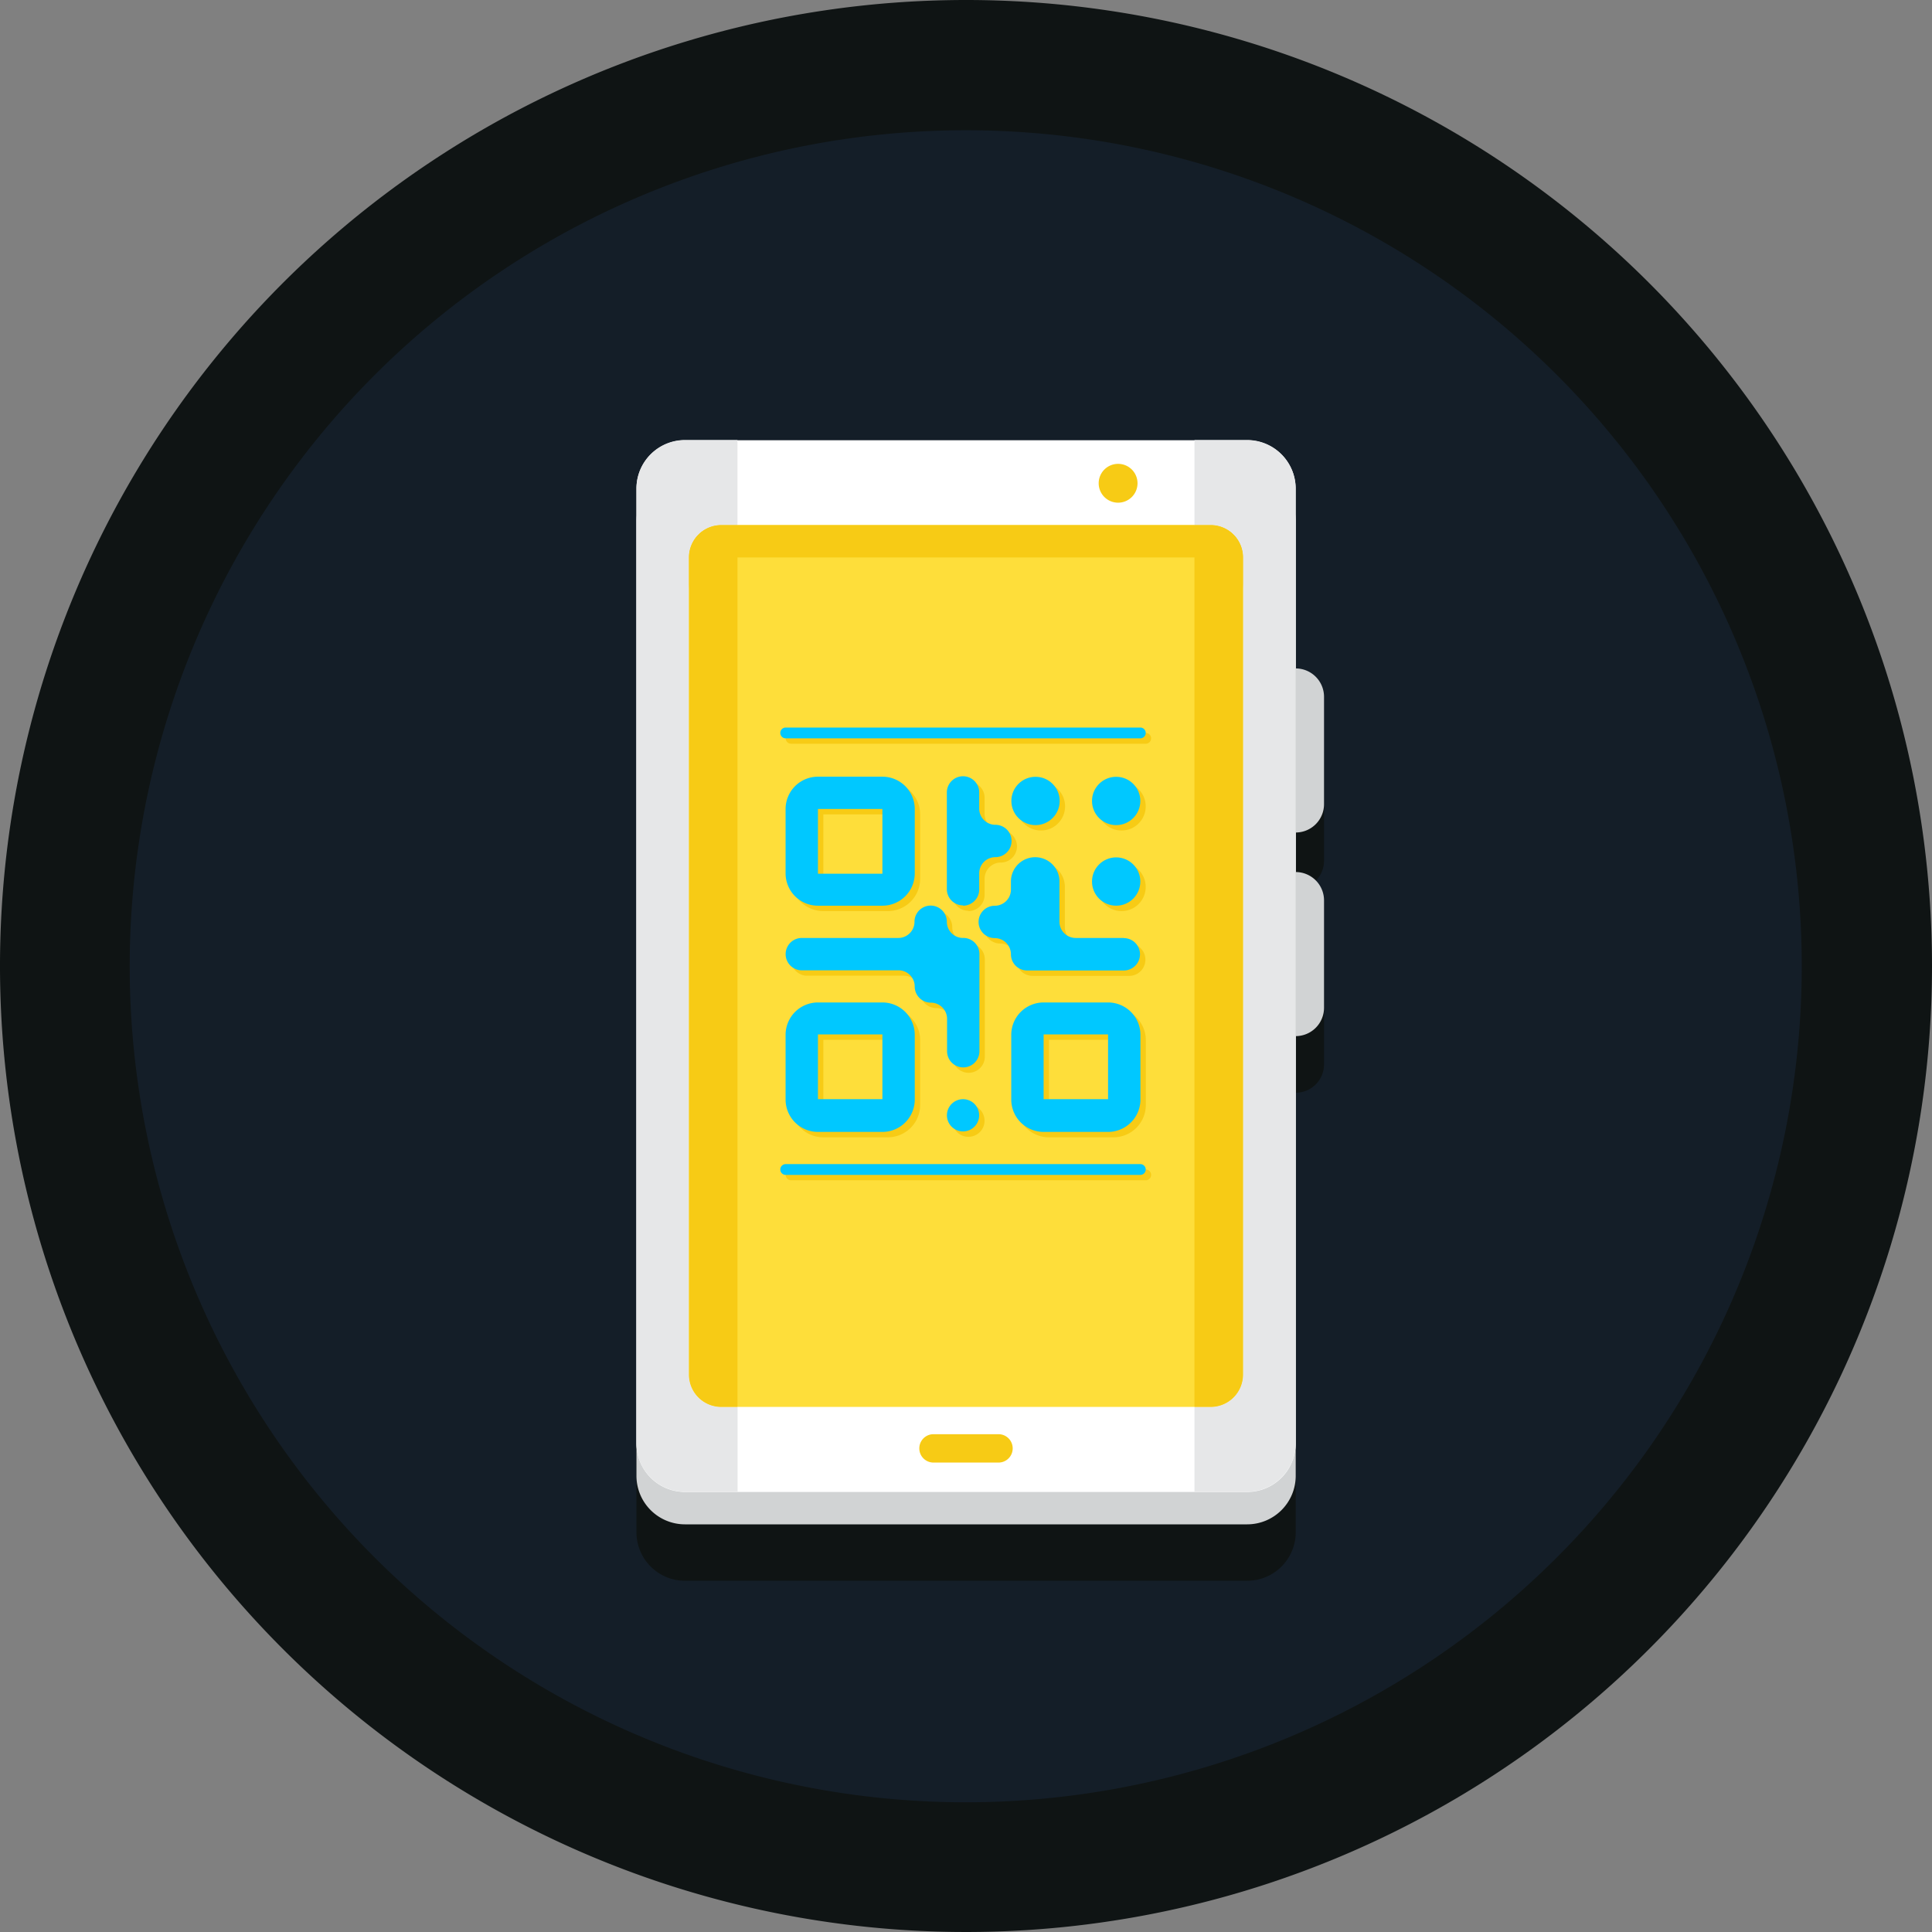 <svg xmlns="http://www.w3.org/2000/svg" viewBox="0 0 358.2 358.2"><rect x="0" y="0" width="358.2" height="358.2" fill="#808080" stroke="none"/><defs><style>.cls-1{fill:#0f1414;}.cls-2{fill:#141e28;}.cls-3{fill:#d1d3d4;}.cls-4{fill:#fff;}.cls-5{fill:#fede3a;}.cls-6{fill:#f7cb15;}.cls-7{fill:#e6e7e8;}.cls-8{fill:#00c8ff;}</style></defs><title>QR</title><g id="Layer_2" data-name="Layer 2"><g id="Layer_1-2" data-name="Layer 1"><path class="cls-1" d="M358.2,179.1A179.1,179.1,0,1,1,179.1,0,179.09,179.09,0,0,1,358.2,179.1Z"/><path class="cls-2" d="M334.05,179.1a155,155,0,1,1-155-154.95,154.95,154.95,0,0,1,155,155Z"/><path class="cls-1" d="M245.48,159.6V139.68a5.26,5.26,0,0,0-5.25-5.25V101.08a9,9,0,0,0-9-9H127a9,9,0,0,0-9,9v183a9,9,0,0,0,9,9H231.23a9,9,0,0,0,9-9V202.6a5.26,5.26,0,0,0,5.25-5.25V177.43a5.26,5.26,0,0,0-5.25-5.25v-7.33a5.26,5.26,0,0,0,5.25-5.25Z"/><path class="cls-3" d="M231.23,282.62H127a9,9,0,0,1-9-9v-177a9,9,0,0,1,9-9H231.23a9,9,0,0,1,9,9v177a9,9,0,0,1-9,9Z"/><path class="cls-4" d="M231.23,276.62H127a9,9,0,0,1-9-9v-177a9,9,0,0,1,9-9H231.23a9,9,0,0,1,9,9v177a9,9,0,0,1-9,9Z"/><path class="cls-5" d="M224.48,260.85H133.73a6,6,0,0,1-6-6V103.35a6,6,0,0,1,6-6h90.75a6,6,0,0,1,6,6v151.5a6,6,0,0,1-6,6Z"/><path class="cls-6" d="M224.48,97.35H133.73a6,6,0,0,0-6,6v6a6,6,0,0,1,6-6h90.75a6,6,0,0,1,6,6v-6a6,6,0,0,0-6-6Z"/><path class="cls-6" d="M185.29,271.16H172.91a2.63,2.63,0,0,1,0-5.25h12.38a2.63,2.63,0,0,1,0,5.25Z"/><path class="cls-6" d="M210.9,89.6A3.6,3.6,0,1,1,207.3,86a3.6,3.6,0,0,1,3.6,3.59Z"/><path class="cls-3" d="M240.23,154.35V123.93a5.26,5.26,0,0,1,5.25,5.25V149.1a5.26,5.26,0,0,1-5.25,5.25Z"/><path class="cls-3" d="M240.23,192.1V161.68a5.26,5.26,0,0,1,5.25,5.25v19.92a5.26,5.26,0,0,1-5.25,5.25Z"/><path class="cls-7" d="M133.73,260.85a6,6,0,0,1-6-6V103.35a6,6,0,0,1,6-6h3V81.58H127a9,9,0,0,0-9,9v177a9,9,0,0,0,9,9h9.75V260.85Z"/><path class="cls-6" d="M136.73,97.35h-3a6,6,0,0,0-6,6v151.5a6,6,0,0,0,6,6h3Z"/><path class="cls-7" d="M224.46,260.85a6,6,0,0,0,6-6V103.35a6,6,0,0,0-6-6h-3V81.58h9.75a9,9,0,0,1,9,9v177a9,9,0,0,1-9,9h-9.75V260.85Z"/><path class="cls-6" d="M221.46,97.35h3a6,6,0,0,1,6,6v151.5a6,6,0,0,1-6,6h-3Z"/><path class="cls-6" d="M152.65,168.92H164.6a6,6,0,0,0,6-6V151a6,6,0,0,0-6-6H152.65a6,6,0,0,0-6,6h0v12A6,6,0,0,0,152.65,168.92Zm0-17.93H164.6v12H152.65Z"/><path class="cls-6" d="M164.6,186.86H152.65a6,6,0,0,0-6,6h0v12a6,6,0,0,0,6,6H164.6a6,6,0,0,0,6-6v-12a6,6,0,0,0-6-6Zm0,17.93H152.65v-12H164.6Z"/><path class="cls-6" d="M206.44,186.86H194.49a6,6,0,0,0-6,6h0v12a6,6,0,0,0,6,6h11.95a6,6,0,0,0,6-6v-12a6,6,0,0,0-6-6Zm0,17.93H194.49v-12h11.95Z"/><circle class="cls-6" cx="207.94" cy="149.5" r="4.48"/><circle class="cls-6" cx="207.94" cy="164.44" r="4.48"/><circle class="cls-6" cx="192.99" cy="149.5" r="4.48"/><path class="cls-6" d="M179.55,168.92a3,3,0,0,0,3-3v-3a3,3,0,0,1,3-3h0a3,3,0,0,0,0-6,3,3,0,0,1-3-3v-3a3,3,0,1,0-6,0h0v17.94a3,3,0,0,0,3,3Z"/><path class="cls-6" d="M179.55,174.9a3,3,0,0,1-3-3,3,3,0,0,0-6,0,3,3,0,0,1-3,3H149.66a3,3,0,1,0,0,6h17.93a3,3,0,0,1,3,3h0a3,3,0,0,0,3,3,3,3,0,0,1,3,3h0v6a3,3,0,1,0,6,0V177.89a3,3,0,0,0-3-3Z"/><path class="cls-6" d="M209.43,174.9h-9a3,3,0,0,1-3-3v-7.47a4.49,4.49,0,0,0-9,0v1.5a3,3,0,0,1-3,3,3,3,0,0,0,0,6h0a3,3,0,0,1,3,3h0a3,3,0,0,0,3,3h17.93a3,3,0,1,0,0-6Z"/><circle class="cls-6" cx="179.55" cy="207.78" r="2.99"/><path class="cls-6" d="M212.42,137.89H146.67a1,1,0,1,1,0-2h65.75a1,1,0,0,1,0,2Z"/><path class="cls-6" d="M212.42,218.83H146.67a1,1,0,0,1,0-2h65.75a1,1,0,0,1,0,2Z"/><path class="cls-8" d="M151.65,167.92H163.6a6,6,0,0,0,6-6V150a6,6,0,0,0-6-6H151.65a6,6,0,0,0-6,6h0v12A6,6,0,0,0,151.65,167.92Zm0-17.93H163.6v12H151.65Z"/><path class="cls-8" d="M163.6,185.86H151.65a6,6,0,0,0-6,6h0v12a6,6,0,0,0,6,6H163.6a6,6,0,0,0,6-6v-12a6,6,0,0,0-6-6Zm0,17.93H151.65v-12H163.6Z"/><path class="cls-8" d="M205.44,185.86H193.49a6,6,0,0,0-6,6h0v12a6,6,0,0,0,6,6h11.95a6,6,0,0,0,6-6v-12a6,6,0,0,0-6-6Zm0,17.93H193.49v-12h11.95Z"/><circle class="cls-8" cx="206.94" cy="148.5" r="4.48"/><circle class="cls-8" cx="206.94" cy="163.44" r="4.48"/><circle class="cls-8" cx="191.99" cy="148.5" r="4.48"/><path class="cls-8" d="M178.55,167.92a3,3,0,0,0,3-3v-3a3,3,0,0,1,3-3h0a3,3,0,0,0,0-6,3,3,0,0,1-3-3v-3a3,3,0,1,0-6,0h0v17.94a3,3,0,0,0,3,3Z"/><path class="cls-8" d="M178.55,173.9a3,3,0,0,1-3-3,3,3,0,0,0-6,0,3,3,0,0,1-3,3H148.66a3,3,0,1,0,0,6h17.93a3,3,0,0,1,3,3h0a3,3,0,0,0,3,3,3,3,0,0,1,3,3h0v6a3,3,0,1,0,6,0V176.89a3,3,0,0,0-3-3Z"/><path class="cls-8" d="M208.43,173.9h-9a3,3,0,0,1-3-3v-7.47a4.49,4.49,0,0,0-9,0v1.5a3,3,0,0,1-3,3,3,3,0,0,0,0,6h0a3,3,0,0,1,3,3h0a3,3,0,0,0,3,3h17.93a3,3,0,1,0,0-6Z"/><circle class="cls-8" cx="178.55" cy="206.78" r="2.99"/><path class="cls-8" d="M211.42,136.89H145.67a1,1,0,1,1,0-2h65.75a1,1,0,0,1,0,2Z"/><path class="cls-8" d="M211.42,217.83H145.67a1,1,0,0,1,0-2h65.75a1,1,0,0,1,0,2Z"/></g></g></svg>